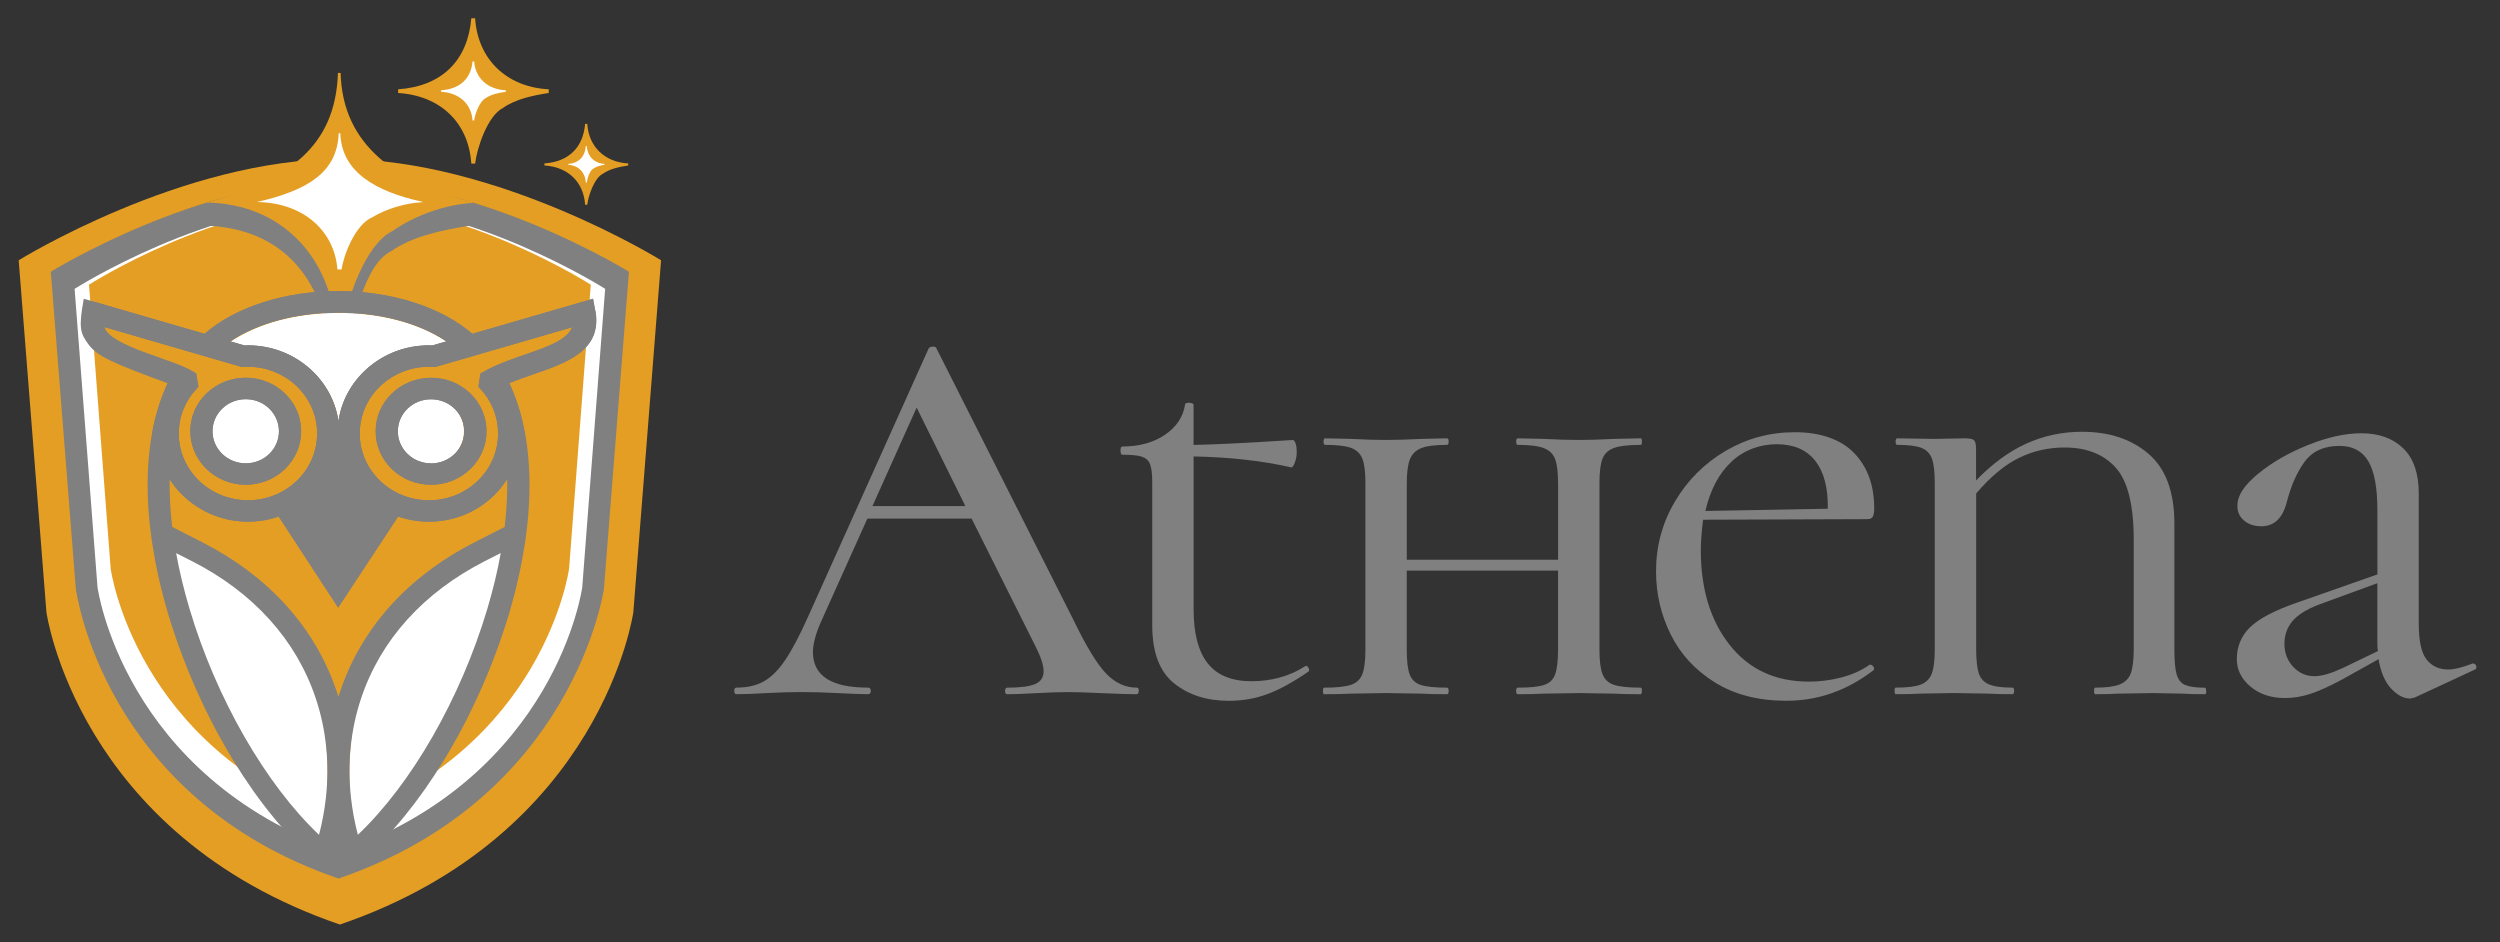 <?xml version="1.0" encoding="UTF-8"?>
<svg id="Layer_1" xmlns="http://www.w3.org/2000/svg" version="1.1" viewBox="0 0 610.22 229.93">
  <rect x="0" y="0" width="610.22" height="229.93" fill="#333333" stroke="none"/>
  <!-- Generator: Adobe Illustrator 29.8.1, SVG Export Plug-In . SVG Version: 2.1.1 Build 2)  -->
  <defs>
    <style>
      .st0 {
        fill: #e49e24;
      }

      .st1 {
        fill: #fff;
      }

      .st2 {
        fill: #808080;
      }
    </style>
  </defs>
  <path class="st2" d="M149.13,147.28s-6.95,50.69-66.17,71.14c-59.22-20.46-66.17-71.14-66.17-71.14l-6.26-80.14s36.8-23.07,72.43-23.07,72.43,23.07,72.43,23.07l-6.26,80.14Z"/>
  <g>
    <path class="st2" d="M277.94,168.65c0,.54-.19.8-.55.8-1.75,0-4.57-.09-8.43-.26-3.69-.18-6.41-.26-8.16-.26-2.12,0-4.75.09-7.88.26-3.14.18-5.49.26-7.05.26-.37,0-.55-.26-.55-.8s.19-.8.55-.8c3.13,0,5.4-.29,6.78-.87,1.38-.58,2.08-1.62,2.08-3.14s-.7-3.6-2.08-6.28l-15.49-30.97h-25.45l-11.34,25.23c-1.29,2.94-1.94,5.39-1.94,7.34,0,5.79,4.47,8.68,13.42,8.68.46,0,.7.26.7.8s-.23.8-.7.8c-1.66,0-4.06-.09-7.19-.26-3.51-.18-6.54-.26-9.13-.26-2.4,0-5.26.09-8.57.26-2.95.18-5.35.26-7.19.26-.37,0-.55-.26-.55-.8s.19-.8.55-.8c2.58,0,4.77-.49,6.57-1.47s3.53-2.67,5.19-5.07c1.66-2.4,3.55-5.96,5.67-10.68l29.46-65.54c.09-.26.41-.42.97-.47.55-.05.87.11.97.47l33.34,66.08c3.13,6.5,5.81,10.91,8.02,13.21,2.21,2.31,4.7,3.47,7.47,3.47.37,0,.55.26.55.8h0ZM212.94,123.52h22.69l-11.89-24.03-10.78,24.03h0Z"/>
    <path class="st2" d="M318.74,162.51c.27,0,.51.2.7.6.19.4.14.69-.14.87-3.78,2.59-7.12,4.41-10.03,5.47-2.9,1.07-6.01,1.61-9.34,1.61-5.35,0-9.8-1.42-13.35-4.27-3.55-2.85-5.33-7.57-5.33-14.15v-34.97c0-2.04-.19-3.51-.55-4.41-.37-.89-1.04-1.49-2.01-1.8-.97-.31-2.56-.47-4.77-.47-.27,0-.41-.35-.41-1.07,0-.63.14-.93.41-.93,4.15,0,7.63-.96,10.44-2.87,2.81-1.91,4.45-4.38,4.91-7.41,0-.26.32-.4.97-.4.27,0,.53.05.76.14s.34.23.34.4v9.75c5.07-.09,13.14-.49,24.21-1.2.27,0,.51.29.7.87.19.58.27,1.27.27,2.07,0,.89-.16,1.76-.48,2.6s-.62,1.22-.9,1.14c-7.01-1.61-14.94-2.49-23.79-2.67v37.38c0,5.87,1.16,10.26,3.46,13.15,2.3,2.89,5.86,4.34,10.65,4.34s9.31-1.2,13-3.6l.27-.14v-.02Z"/>
    <path class="st2" d="M400.76,168.65c0,.54-.09.8-.27.8-2.76,0-4.94-.05-6.5-.14l-8.44-.14-8.85.14c-1.48.09-3.55.14-6.22.14-.27,0-.41-.26-.41-.8s.14-.8.41-.8c2.95,0,5.09-.22,6.43-.67,1.34-.44,2.23-1.31,2.69-2.6.46-1.29.7-3.27.7-5.94v-19.36h-36.93v19.36c0,2.67.23,4.65.7,5.94.46,1.29,1.36,2.16,2.69,2.6,1.34.44,3.48.67,6.43.67.27,0,.41.26.41.8s-.14.8-.41.8c-2.68,0-4.75-.05-6.22-.14l-8.71-.14-8.57.14c-1.57.09-3.73.14-6.5.14-.19,0-.27-.26-.27-.8s.09-.8.27-.8c2.95,0,5.11-.22,6.5-.67,1.38-.44,2.33-1.31,2.83-2.6.51-1.29.76-3.27.76-5.94v-40.85c0-2.67-.26-4.63-.76-5.87-.51-1.24-1.43-2.11-2.76-2.6-1.34-.49-3.44-.73-6.29-.73-.27,0-.41-.26-.41-.8s.14-.8.41-.8l6.22.14c3.51.18,6.36.26,8.57.26s5.16-.09,8.85-.26l6.08-.14c.27,0,.41.26.41.8s-.14.8-.41.8c-2.86,0-4.96.26-6.29.8-1.34.54-2.26,1.45-2.76,2.74-.51,1.29-.76,3.27-.76,5.94v18.56h36.93v-18.56c0-2.67-.23-4.65-.7-5.94-.46-1.29-1.38-2.2-2.76-2.74-1.38-.54-3.51-.8-6.36-.8-.27,0-.41-.26-.41-.8s.14-.8.41-.8l6.22.14c3.51.18,6.45.26,8.85.26,2.12,0,4.94-.09,8.44-.26l6.5-.14c.19,0,.27.26.27.8s-.09.8-.27.8c-2.95,0-5.11.25-6.5.73-1.38.49-2.33,1.36-2.83,2.6s-.76,3.2-.76,5.87v40.85c0,2.67.25,4.65.76,5.94s1.45,2.16,2.83,2.6,3.55.67,6.5.67c.19,0,.27.26.27.8h0Z"/>
    <path class="st2" d="M456.5,162.23c.27,0,.53.16.76.47.23.32.25.6.07.87-6.46,4.98-13.56,7.48-21.3,7.48-6.83,0-12.64-1.49-17.43-4.47-4.79-2.98-8.39-6.87-10.78-11.68-2.4-4.81-3.6-9.96-3.6-15.49,0-6.14,1.55-11.82,4.63-17.02,3.08-5.21,7.22-9.32,12.38-12.35,5.16-3.02,10.78-4.54,16.88-4.54s11.17,1.69,14.45,5.07c3.27,3.38,4.91,7.88,4.91,13.48,0,.98-.12,1.67-.34,2.07-.23.4-.67.6-1.31.6l-40.12.14c-.37,3.03-.55,5.52-.55,7.48,0,9.44,2.35,17.13,7.05,23.09,4.7,5.96,11.16,8.95,19.37,8.95,2.58,0,5.19-.33,7.82-1s4.96-1.71,6.98-3.14h.14v-.02ZM422.62,112.71c-3.05,2.85-5.16,6.85-6.36,12.01l29.88-.54c.09-5.07-.92-8.96-3.05-11.68-2.12-2.71-5.26-4.07-9.4-4.07s-8.02,1.42-11.07,4.27Z"/>
    <path class="st2" d="M538.52,168.65c0,.54-.09.8-.27.8-2.3,0-4.11-.05-5.4-.14l-7.33-.14-8.57.14c-1.38.09-3.23.14-5.54.14-.19,0-.27-.26-.27-.8s.09-.8.27-.8c2.67,0,4.68-.26,6.01-.8,1.34-.54,2.23-1.45,2.7-2.74.46-1.29.7-3.27.7-5.94v-26.57c0-8.55-1.48-14.44-4.43-17.69-2.95-3.25-7.1-4.88-12.45-4.88-3.97,0-7.68.84-11.14,2.54-3.46,1.69-6.94,4.58-10.44,8.68v37.91c0,2.67.21,4.65.62,5.94.41,1.29,1.24,2.2,2.49,2.74,1.24.54,3.15.8,5.74.8.27,0,.41.26.41.8s-.14.8-.41.8c-2.58,0-4.62-.05-6.08-.14l-8.3-.14-7.89.14c-1.57.09-3.64.14-6.22.14-.19,0-.27-.26-.27-.8s.09-.8.27-.8c2.76,0,4.79-.24,6.08-.73,1.29-.49,2.19-1.36,2.69-2.6s.76-3.2.76-5.87v-40.85c0-2.67-.23-4.63-.7-5.87s-1.31-2.11-2.56-2.6c-1.24-.49-3.21-.73-5.88-.73-.27,0-.41-.26-.41-.8s.14-.8.41-.8l8.99.14,7.61-.14c1.11,0,1.82.16,2.14.47.32.32.48,1,.48,2.07v7.74c3.97-4.09,8.07-7.1,12.31-9.01,4.24-1.91,8.76-2.87,13.56-2.87,6.64,0,12.06,1.8,16.25,5.4,4.19,3.6,6.29,9.28,6.29,17.02v30.84c0,2.67.19,4.65.55,5.94.37,1.29,1.06,2.16,2.08,2.6s2.63.67,4.84.67c.19,0,.27.26.27.8h.02Z"/>
    <path class="st2" d="M603.66,161.97c.37,0,.62.2.76.6.14.4.02.69-.34.87l-14.66,6.81-1.11.26c-1.57,0-3.11-.8-4.63-2.4-1.52-1.61-2.56-4-3.11-7.21l-8.86,4.94c-3.14,1.69-5.74,2.87-7.82,3.54s-4.13,1-6.15,1c-3.41,0-6.22-.93-8.44-2.8-2.21-1.87-3.32-4.09-3.32-6.68,0-3.11,1.09-5.71,3.25-7.81,2.16-2.09,5.93-4.07,11.28-5.94l19.78-6.94v-15.75c0-5.43-.74-9.39-2.21-11.88-1.48-2.49-3.83-3.74-7.05-3.74-3.78,0-6.61,1.29-8.5,3.87-1.89,2.59-3.34,5.87-4.36,9.88-1.02,3.92-3.09,5.87-6.22,5.87-1.75,0-3.18-.49-4.29-1.47s-1.62-2.22-1.52-3.74c0-2.31,1.68-4.85,5.04-7.61,3.37-2.76,7.42-5.1,12.17-7.01,4.75-1.91,9.11-2.87,13.07-2.87,4.24,0,7.63,1.22,10.17,3.67s3.8,6.12,3.8,11.01v31.77c0,4.27.65,7.21,1.94,8.81,1.29,1.61,3.05,2.4,5.26,2.4,1.48,0,3.46-.49,5.95-1.47h.14l-.02.02ZM580.42,158.9c-.09-.44-.14-1.15-.14-2.13v-14.42l-14.24,5.21c-3.05,1.16-5.21,2.52-6.5,4.07-1.3,1.56-1.94,3.41-1.94,5.54s.71,4.09,2.15,5.61c1.43,1.51,3.15,2.27,5.19,2.27,1.75,0,4.05-.67,6.92-2l8.57-4.14h0Z"/>
  </g>
  <path class="st1" d="M142.12,143.33s-6.22,46.06-59.16,64.65c-52.94-18.59-59.16-64.65-59.16-64.65l-5.59-72.83s32.9-20.96,64.75-20.96,64.75,20.96,64.75,20.96l-5.59,72.83h0Z"/>
  <path class="st0" d="M138.91,138.78s-5.88,43.83-55.95,61.52c-50.07-17.69-55.95-61.52-55.95-61.52l-5.29-69.29s31.12-19.94,61.24-19.94,61.24,19.94,61.24,19.94l-5.29,69.29h0Z"/>
  <path class="st0" d="M82.96,38.81c-38.56,0-78.4,24.72-78.4,24.72l6.77,85.89s7.52,54.33,71.63,76.25c64.1-21.93,71.63-76.25,71.63-76.25l6.77-85.89s-39.83-24.72-78.4-24.72h0ZM147.43,143.63s-7.11,51.07-64.8,70.81c-57.69-19.73-64.13-70.81-64.13-70.81l-6.1-77.3s35.85-22.25,70.56-22.25,70.56,22.25,70.56,22.25l-6.1,77.3Z"/>
  <path class="st2" d="M95.49,61.32c5.19-3.66,12.53-5.2,19.15-6.22v-3.75c-17.6-.91-29.92-10.32-31.04-21.11h-1.61c-1.46,10.97-12.21,18.42-30.85,19.73v5.13c18.12,1.13,27.16,12.8,29.72,29.77h3.86c1.76-6.38,4.11-20.33,10.77-23.55Z"/>
  <g>
    <path class="st0" d="M95.8,56.4c5.3-3.75,12.81-6.49,19.59-6.87,0-.16.16-.12,0-.16-18.42-4.75-31.8-13.73-32.25-31.57h-.65c-.59,18.03-12.13,26.28-32.05,31.64h0c18.53.29,30.46,13.68,31.55,31.05h1.64c.75-6.52,5.35-20.8,12.17-24.09h0Z"/>
    <path class="st1" d="M90.95,52.99c3.3-1.99,7.98-3.44,12.19-3.64,0-.08.1-.06,0-.08-11.47-2.52-19.79-7.28-20.07-16.74h-.4c-.36,9.56-7.55,13.93-19.95,16.78h0c11.53.16,18.96,7.25,19.64,16.46h1.02c.47-3.46,3.33-11.03,7.57-12.77h0Z"/>
    <path class="st0" d="M122.85,26.3c3.01-2.12,7.25-3.01,11.09-3.6v-.9c-10.19-.53-17.32-7.24-17.97-17.34h-.93c-.85,10.21-7.07,16.59-17.86,17.34v.9c10.49.66,17.24,7.41,17.86,17.24h.93c.42-3.69,3.03-11.77,6.89-13.64h0Z"/>
    <path class="st1" d="M118.7,23.86c1.29-.86,3.12-1.22,4.77-1.46v-.36c-4.38-.21-7.45-2.94-7.73-7.04h-.4c-.37,4.14-3.04,6.74-7.68,7.04v.36c4.51.27,7.41,3.01,7.68,7h.4c.18-1.5,1.3-4.78,2.96-5.54h0Z"/>
    <path class="st0" d="M147.18,42.39c1.67-1.18,4.03-1.67,6.16-2v-.5c-5.67-.29-9.63-4.03-10-9.65h-.52c-.47,5.68-3.93,9.23-9.93,9.65v.5c5.83.36,9.59,4.12,9.93,9.59h.52c.23-2.05,1.69-6.54,3.83-7.58h0Z"/>
    <path class="st1" d="M144.87,41.14c.72-.53,1.73-.76,2.65-.91v-.23c-2.44-.13-4.14-1.83-4.3-4.37h-.22c-.2,2.57-1.69,4.18-4.27,4.37v.23c2.51.16,4.12,1.87,4.27,4.34h.22c.1-.93.72-2.96,1.64-3.44h0Z"/>
  </g>
  <ellipse class="st1" cx="59.83" cy="105.27" rx="8.77" ry="8.46"/>
  <ellipse class="st1" cx="104.48" cy="105.27" rx="8.77" ry="8.46"/>
  <path class="st1" d="M42.97,133.77s22.87,10.04,31.52,28.2c9.55,20.05,3.72,44.11,3.72,44.11,0,0-18.84-21.4-25.44-36.16-10.78-24.12-9.79-36.16-9.79-36.16h0Z"/>
  <path class="st1" d="M122.26,134.01s-22.87,10.04-31.52,28.2c-9.55,20.05-3.72,44.11-3.72,44.11,0,0,18.84-21.4,25.44-36.16,10.78-24.12,9.79-36.16,9.79-36.16h0Z"/>
  <g>
    <path class="st0" d="M83.09,168.8c-.15.45-.3.91-.45,1.36-.14-.46-.29-.91-.45-1.36-5.22-15.5-16.56-28.07-32.77-36.34l-7.36-3.75c-.48-4.07-.69-7.98-.62-11.7.94,1.49,2.05,2.89,3.34,4.12,4.21,4.06,9.81,6.3,15.77,6.3,2.58,0,5.09-.42,7.5-1.25l14.49,22.18,14.67-22.18c2.41.83,4.93,1.25,7.51,1.25,5.96,0,11.56-2.24,15.77-6.3,1.29-1.24,2.41-2.63,3.34-4.12.07,3.72-.14,7.63-.62,11.7l-7.36,3.75c-16.22,8.28-27.55,20.84-32.77,36.34h-.02Z"/>
    <path class="st1" d="M105.61,84.4c-.31-.02-.61-.02-.88-.02-5.69,0-11.1,2.07-15.26,5.84-3.74,3.39-6.12,7.85-6.82,12.71-.7-4.85-3.08-9.32-6.82-12.71-4.15-3.77-9.57-5.84-15.26-5.84-.27,0-.57,0-.88.02l-3.44-.99c6.66-4.49,16.12-7.03,26.39-7.03s19.73,2.54,26.39,7.03l-3.44.99h0Z"/>
  </g>
  <g>
    <path class="st2" d="M50.44,114.5c2.55,2.46,5.95,3.82,9.56,3.82s7-1.36,9.56-3.83c2.55-2.46,3.96-5.74,3.96-9.23s-1.41-6.77-3.97-9.23c-2.55-2.46-5.95-3.83-9.56-3.83s-7,1.36-9.56,3.82-3.96,5.74-3.96,9.23,1.41,6.75,3.96,9.23v.02ZM51.89,105.27c0-2.1.84-4.06,2.37-5.54,1.53-1.48,3.57-2.29,5.74-2.29s4.21.81,5.73,2.29c1.53,1.48,2.37,3.45,2.37,5.54s-.84,4.06-2.37,5.54-3.56,2.28-5.73,2.28-4.21-.81-5.74-2.29c-1.53-1.48-2.37-3.44-2.37-5.53h0Z"/>
    <path class="st2" d="M105.23,92.22c-3.61,0-7,1.36-9.56,3.82h0c-2.55,2.46-3.97,5.74-3.97,9.23s1.41,6.75,3.97,9.23,5.95,3.82,9.56,3.82,7.01-1.36,9.56-3.83c2.55-2.46,3.97-5.74,3.97-9.23s-1.41-6.76-3.96-9.23-5.95-3.82-9.56-3.82h0ZM105.23,113.1c-2.17,0-4.21-.81-5.74-2.29-1.53-1.48-2.37-3.44-2.37-5.53s.84-4.06,2.37-5.54c1.53-1.48,3.56-2.28,5.73-2.28s4.2.81,5.74,2.29c1.53,1.48,2.37,3.44,2.37,5.54s-.84,4.06-2.37,5.53c-1.53,1.48-3.57,2.29-5.74,2.29h0Z"/>
    <path class="st2" d="M145.29,75.83l-.52-2.91-29.47,8.56c-7.57-6.54-19.72-10.43-32.69-10.43s-25.02,3.79-32.68,10.43l-26.55-7.72c-2.18-.63-1.1.73-2.19,1.28-.55.29-.65,2.14-.9,2.68l.05,2.13c-.37,1.81-1.34.44,20.74,13.39-4.4,9.13-5.97,21.09-4.53,34.71l.41,3.35c.06.45.12.9.2,1.37l.79,4.61c.8,4.18,1.87,8.48,3.15,12.78.27.89.54,1.78.83,2.68l1.51,4.45c1.8,5.06,3.89,10.1,6.23,14.99l1.44,2.94c1.38,2.74,2.85,5.43,4.36,8.03l1.47,2.46c6.1,9.99,12.96,18.38,19.9,24.3l5.8,4.51,5.84-4.55c6.88-5.89,13.74-14.28,19.86-24.28l1.47-2.46c1.51-2.59,2.98-5.28,4.36-8.03l1.44-2.94c2.34-4.9,4.44-9.93,6.23-14.99l1.51-4.45c.28-.89.55-1.77.83-2.66,1.29-4.31,2.34-8.61,3.15-12.81l.79-4.61c.07-.45.13-.9.2-1.35l.41-3.37c1.42-13.46-.1-25.33-4.4-34.41,1.85-.77,3.83-1.45,5.77-2.13,8.35-2.88,16.98-5.86,15.24-15.59h-.02ZM83.06,168.71c-.15.45-.3.91-.45,1.36-.14-.46-.29-.91-.45-1.36-5.22-15.5-16.56-28.07-32.77-36.34l-7.36-3.75c-.48-4.07-.69-7.98-.62-11.7.94,1.49,2.05,2.89,3.34,4.12,4.21,4.06,9.81,6.3,15.77,6.3,2.58,0,5.09-.42,7.5-1.25l14.49,22.18,14.67-22.18c2.41.83,4.93,1.25,7.51,1.25,5.96,0,11.56-2.24,15.77-6.3,1.29-1.24,2.41-2.63,3.34-4.12.07,3.72-.14,7.63-.62,11.7l-7.36,3.75c-16.22,8.28-27.55,20.84-32.77,36.34h-.02ZM88.94,121.04c1.04,1,2.19,1.91,3.4,2.7l-9.79,14.8-9.67-14.8c1.23-.79,2.37-1.7,3.42-2.71,3.47-3.35,5.65-7.61,6.32-12.21.66,4.61,2.85,8.86,6.32,12.21ZM105.58,84.31c-.31-.02-.61-.02-.88-.02-5.69,0-11.1,2.07-15.26,5.84-3.74,3.39-6.12,7.85-6.82,12.71-.7-4.85-3.08-9.32-6.82-12.71-4.15-3.77-9.57-5.84-15.26-5.84-.27,0-.57,0-.88.02l-3.44-.99c6.66-4.49,16.12-7.03,26.39-7.03s19.73,2.54,26.39,7.03l-3.44.99h0ZM117.81,90.87l-.52.3-.49,3.26.41.43c1.41,1.5,2.51,3.21,3.26,5.09.75,1.86,1.12,3.84,1.12,5.87,0,4.36-1.76,8.45-4.94,11.52-3.19,3.08-7.43,4.77-11.94,4.77s-8.75-1.7-11.94-4.77c-3.19-3.08-4.94-7.17-4.94-11.52,0-.38,0-.72.03-1.02.27-4.15,2.14-8,5.29-10.85,3.15-2.85,7.25-4.42,11.55-4.42.39,0,.74,0,1.05.03l.48.03,33.47-9.72c-1.35,3.17-6.09,4.8-11.46,6.66-3.55,1.23-7.22,2.49-10.43,4.36v-.02ZM59,89.58l.48-.03c.32-.02.67-.03,1.06-.03,4.3,0,8.41,1.57,11.55,4.42,3.15,2.86,5.03,6.71,5.29,10.85.02.3.03.64.03,1.02,0,4.36-1.76,8.45-4.94,11.52-3.19,3.08-7.43,4.77-11.94,4.77s-8.75-1.7-11.94-4.77-4.94-7.17-4.94-11.52c0-2.04.37-4.01,1.12-5.87.75-1.87,1.84-3.58,3.26-5.09l.41-.44-.54-3.27-.8-.47c-5.16-1.44-20.51-4.99-22.79-11.19l34.69,10.08h0ZM46.88,136.98c14.95,7.63,25.37,19.16,30.15,33.35,2.61,7.75,3.45,15.99,2.51,24.47-.34,2.98-.89,5.99-1.67,8.97-13.06-12.38-25.07-33.26-31.59-55.11-1.38-4.62-2.48-9.2-3.29-13.65l3.88,1.97h0ZM122.23,135c-.8,4.45-1.91,9.03-3.29,13.65-6.52,21.85-18.52,42.74-31.59,55.11-.77-2.97-1.34-5.98-1.67-8.97-.94-8.49-.1-16.73,2.51-24.47,4.78-14.19,15.2-25.72,30.15-33.35l3.88-1.97h0Z"/>
  </g>
  <g>
    <path class="st2" d="M50.41,114.5c2.55,2.46,5.95,3.82,9.56,3.82s7-1.36,9.56-3.83c2.55-2.46,3.96-5.74,3.96-9.23s-1.41-6.77-3.97-9.23c-2.55-2.46-5.95-3.83-9.56-3.83s-7,1.36-9.56,3.82-3.96,5.74-3.96,9.23,1.41,6.75,3.96,9.23v.02ZM51.86,105.27c0-2.1.84-4.06,2.37-5.54,1.53-1.48,3.57-2.29,5.74-2.29s4.21.81,5.73,2.29c1.53,1.48,2.37,3.45,2.37,5.54s-.84,4.06-2.37,5.54-3.56,2.28-5.73,2.28-4.21-.81-5.74-2.29c-1.53-1.48-2.37-3.44-2.37-5.53h0Z"/>
    <path class="st2" d="M105.21,92.22c-3.61,0-7,1.36-9.56,3.82h0c-2.55,2.46-3.97,5.74-3.97,9.23s1.41,6.75,3.97,9.23,5.95,3.82,9.56,3.82,7.01-1.36,9.56-3.83c2.55-2.46,3.97-5.74,3.97-9.23s-1.41-6.76-3.96-9.23-5.95-3.82-9.56-3.82h0ZM105.21,113.1c-2.17,0-4.21-.81-5.74-2.29-1.53-1.48-2.37-3.44-2.37-5.53s.84-4.06,2.37-5.54c1.53-1.48,3.56-2.28,5.73-2.28s4.2.81,5.74,2.29c1.53,1.48,2.37,3.44,2.37,5.54s-.84,4.06-2.37,5.53c-1.53,1.48-3.57,2.29-5.74,2.29h0Z"/>
    <path class="st2" d="M128.14,105.96c-.82-4.55-2.11-8.71-3.86-12.41,1.85-.77,3.83-1.45,5.77-2.13,8.35-2.88,16.98-5.86,15.24-15.59h-.02s-.52-2.91-.52-2.91l-29.47,8.56c-7.57-6.54-19.72-10.43-32.69-10.43s-25.02,3.79-32.68,10.43l-29.46-8.56c-1.27,6.94-.93,8.4,1.18,11.19s5.6,4.44,19.28,9.43c-1.45,3.01-2.86,7.33-3.63,11.27-.33,1.71,1.58,10.81,7.47,16.22,2.26,2.07,7.79,6.3,15.77,6.3,2.36,0,5.09-.42,7.5-1.25l14.54,22.27v-9.82l-9.69-14.8c1.23-.79,2.37-1.7,3.42-2.71,3.47-3.35,5.65-7.61,6.32-12.21.66,4.61,2.85,8.86,6.32,12.21,1.04,1,2.19,1.91,3.4,2.7l-9.77,14.8v9.82l14.62-22.27c2.41.83,4.93,1.25,7.51,1.25,5.96,0,11.56-2.24,15.77-6.3,1.29-1.24,2.41-2.63,3.34-4.12,0,0,.84-1.07,2.29-4.71,1.45-3.64,2.07-6.25,2.07-6.25ZM105.55,84.31c-.31-.02-.61-.02-.88-.02-5.69,0-11.1,2.07-15.26,5.84-3.74,3.39-6.12,7.85-6.82,12.71-.7-4.85-3.08-9.32-6.82-12.71-4.15-3.77-9.57-5.84-15.26-5.84-.27,0-.57,0-.88.02l-3.44-.99c6.66-4.49,16.12-7.03,26.39-7.03s19.73,2.54,26.39,7.03l-3.44.99h0ZM117.78,90.87l-.52.3-.49,3.26.41.43c1.41,1.5,2.51,3.21,3.26,5.09.75,1.86,1.12,3.84,1.12,5.87,0,4.36-1.76,8.45-4.94,11.52-3.19,3.08-7.43,4.77-11.94,4.77s-8.75-1.7-11.94-4.77c-3.19-3.08-4.94-7.17-4.94-11.52,0-.38,0-.72.03-1.02.27-4.15,2.14-8,5.29-10.85,3.15-2.85,7.25-4.42,11.55-4.42.39,0,.74,0,1.05.03l.48.03,33.47-9.72c-1.35,3.17-6.09,4.8-11.46,6.66-3.55,1.23-7.22,2.49-10.43,4.36v-.02ZM58.98,89.58l.48-.03c.32-.02.67-.03,1.06-.03,4.3,0,8.41,1.57,11.55,4.42,3.15,2.86,5.03,6.71,5.29,10.85.02.3.03.64.03,1.02,0,4.36-1.76,8.45-4.94,11.52-3.19,3.08-7.43,4.77-11.94,4.77s-8.75-1.7-11.94-4.77c-3.19-3.08-4.94-7.17-4.94-11.52,0-2.04.37-4.01,1.12-5.87.75-1.87,1.84-3.58,3.26-5.09l.41-.44-.54-3.27-.8-.47c-4.11-2.85-20.26-6.11-21.55-10.82l33.45,9.71h0Z"/>
  </g>
  <polygon class="st2" points="82.55 141.01 94.12 123.52 82.95 107.88 71.37 124.45 82.55 141.01"/>
</svg>